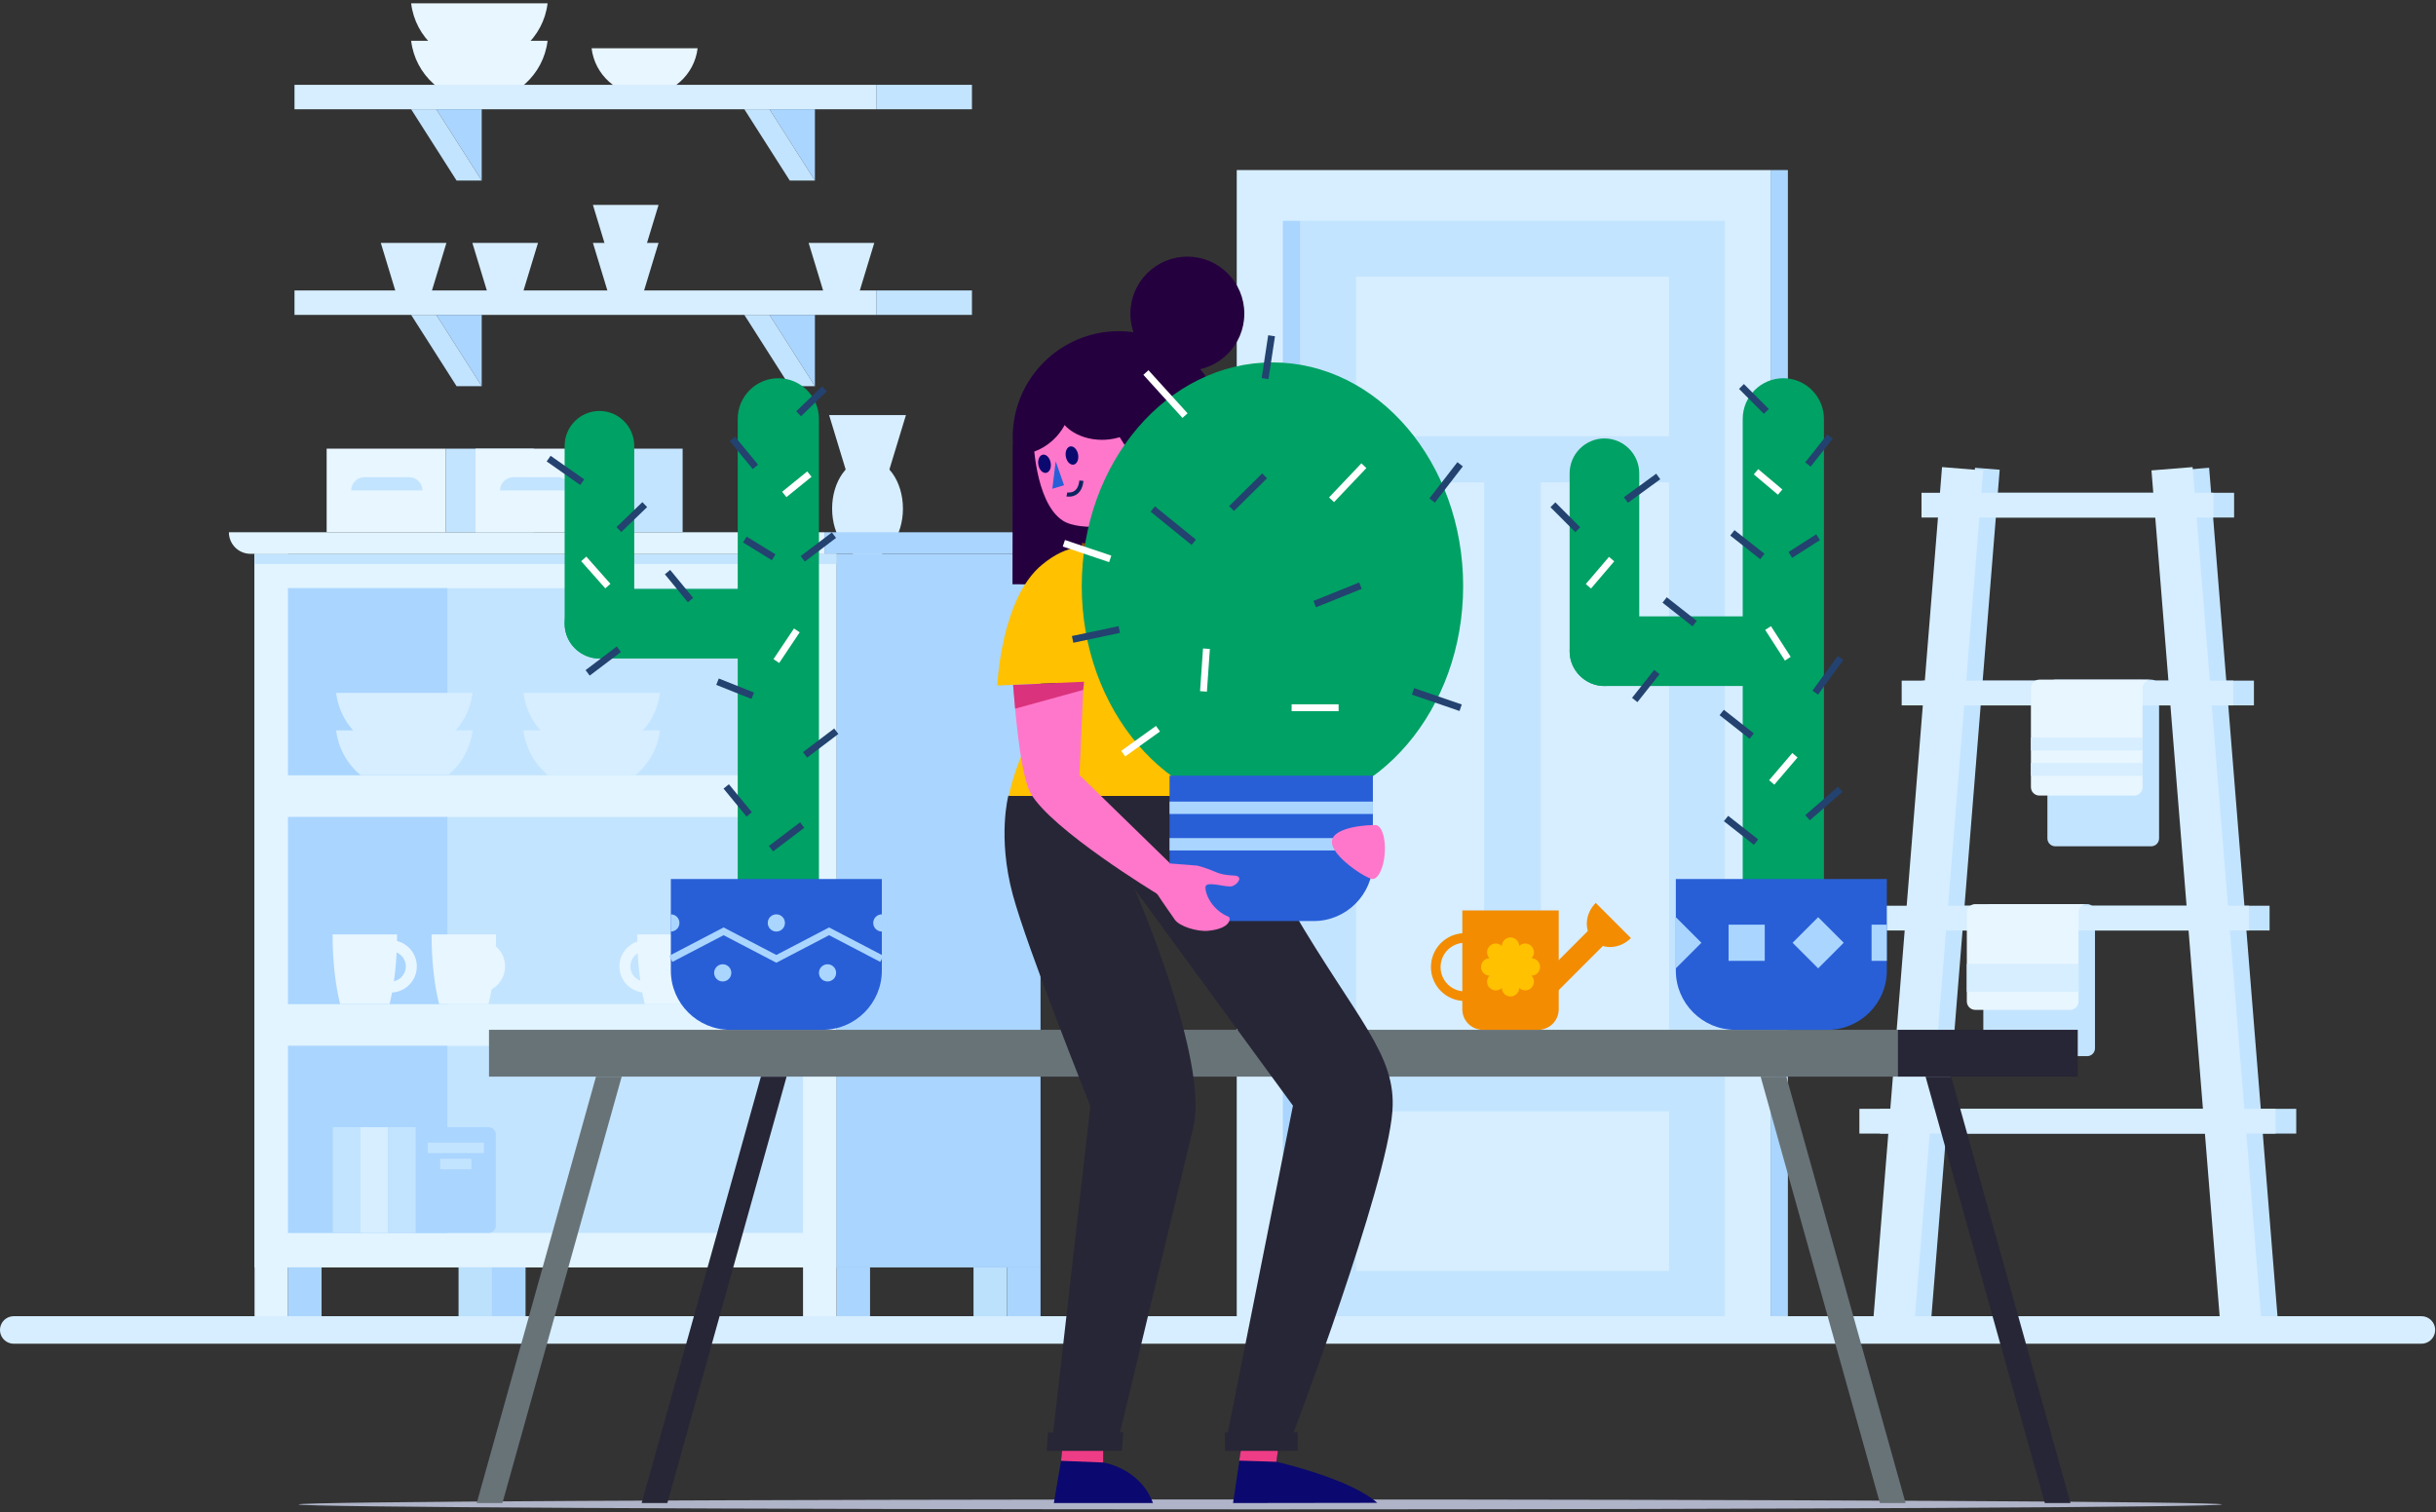 <?xml version="1.0" encoding="UTF-8"?>
<svg width="1240px" height="770px" viewBox="0 0 1240 770" version="1.1" xmlns="http://www.w3.org/2000/svg" xmlns:xlink="http://www.w3.org/1999/xlink">
    <rect x="0" y="0" width="1240" height="770" fill="#333333" stroke="none"/>
    <title>4044</title>
    <g id="Page-1" stroke="none" stroke-width="1" fill="none" fill-rule="evenodd">
        <g id="30-Startup-Story-Illustrations" transform="translate(-230, -12407)">
            <g id="4044" transform="translate(236, 12407)">
                <g id="BG" transform="translate(0, 0.161)">
                    <g id="Group-2" transform="translate(110, 0.839)">
                        <polygon id="Fill-1" fill="#D6EEFF" points="513.541 671.502 785.269 671.502 785.269 85.579 513.541 85.579"></polygon>
                        <polygon id="Fill-2" fill="#C3E4FF" points="545.839 671.502 762.015 671.502 762.015 111.429 545.839 111.429"></polygon>
                        <polygon id="Fill-3" fill="#D6EEFF" points="574.26 221.137 733.593 221.137 733.593 139.864 574.26 139.864"></polygon>
                        <polygon id="Fill-4" fill="#D6EEFF" points="574.26 646.083 733.593 646.083 733.593 564.81 574.26 564.81"></polygon>
                        <polygon id="Fill-5" fill="#D6EEFF" points="574.259 546.021 639.501 546.021 639.501 244.569 574.259 244.569"></polygon>
                        <polygon id="Fill-6" fill="#D6EEFF" points="668.353 546.021 733.593 546.021 733.593 244.569 668.353 244.569"></polygon>
                        <line x1="561.195" y1="368.443" x2="590.409" y2="368.443" id="Stroke-7" stroke="#AAD5FF" stroke-width="6.3"></line>
                        <path d="M569.446,368.443 C569.446,373.002 565.752,376.698 561.195,376.698 C556.638,376.698 552.944,373.002 552.944,368.443 C552.944,363.884 556.638,360.188 561.195,360.188 C565.752,360.188 569.446,363.884 569.446,368.443" id="Fill-8" fill="#AAD5FF"></path>
                        <path d="M569.446,397.531 C569.446,402.09 565.752,405.786 561.195,405.786 C556.638,405.786 552.944,402.09 552.944,397.531 C552.944,392.972 556.638,389.276 561.195,389.276 C565.752,389.276 569.446,392.972 569.446,397.531" id="Fill-10" fill="#AAD5FF"></path>
                        <polygon id="Fill-12" fill="#AAD5FF" points="785.269 670.329 794.097 670.329 794.097 85.58 785.269 85.58"></polygon>
                        <polygon id="Fill-14" fill="#AAD5FF" points="537.011 671.502 545.839 671.502 545.839 111.429 537.011 111.429"></polygon>
                        <line x1="860.414" y1="674.507" x2="895.619" y2="237.65" id="Stroke-15" stroke="#C3E4FF" stroke-width="12.6"></line>
                        <line x1="1037.432" y1="674.507" x2="1002.228" y2="237.65" id="Stroke-16" stroke="#C3E4FF" stroke-width="12.6"></line>
                        <line x1="872.604" y1="256.186" x2="1021.23" y2="256.186" id="Stroke-17" stroke="#C3E4FF" stroke-width="12.6"></line>
                        <line x1="862.514" y1="351.829" x2="1031.32" y2="351.829" id="Stroke-18" stroke="#C3E4FF" stroke-width="12.6"></line>
                        <line x1="854.547" y1="466.429" x2="1039.287" y2="466.429" id="Stroke-19" stroke="#C3E4FF" stroke-width="12.6"></line>
                        <line x1="840.982" y1="569.827" x2="1052.853" y2="569.827" id="Stroke-20" stroke="#C3E4FF" stroke-width="12.6"></line>
                        <path d="M979.03,429.863 L930.199,429.863 C927.987,429.863 926.193,428.068 926.193,425.855 L926.193,349.034 C926.193,346.82 927.987,345.026 930.199,345.026 L979.03,345.026 C981.243,345.026 983.036,346.82 983.036,349.034 L983.036,425.855 C983.036,428.068 981.243,429.863 979.03,429.863" id="Fill-21" fill="#C3E4FF"></path>
                        <path d="M946.41,536.711 L897.579,536.711 C895.367,536.711 893.572,534.917 893.572,532.703 L893.572,463.313 C893.572,461.1 895.367,459.306 897.579,459.306 L946.41,459.306 C948.622,459.306 950.416,461.1 950.416,463.313 L950.416,532.703 C950.416,534.917 948.622,536.711 946.41,536.711" id="Fill-22" fill="#C3E4FF"></path>
                        <line x1="847.819" y1="674.507" x2="883.023" y2="237.65" id="Stroke-23" stroke="#D6EEFF" stroke-width="21"></line>
                        <line x1="1024.836" y1="674.507" x2="989.632" y2="237.65" id="Stroke-24" stroke="#D6EEFF" stroke-width="21"></line>
                        <line x1="862.108" y1="256.186" x2="1010.734" y2="256.186" id="Stroke-25" stroke="#D6EEFF" stroke-width="12.6"></line>
                        <line x1="852.017" y1="351.829" x2="1020.824" y2="351.829" id="Stroke-26" stroke="#D6EEFF" stroke-width="12.6"></line>
                        <line x1="844.05" y1="466.429" x2="1028.791" y2="466.429" id="Stroke-27" stroke="#D6EEFF" stroke-width="12.6"></line>
                        <line x1="830.485" y1="569.827" x2="1042.356" y2="569.827" id="Stroke-28" stroke="#D6EEFF" stroke-width="12.6"></line>
                        <path d="M937.712,513.153 L889.482,513.153 C887.104,513.153 885.175,511.224 885.175,508.844 L885.175,463.614 C885.175,461.235 887.104,459.306 889.482,459.306 L942.019,459.306 L942.019,508.844 C942.019,511.224 940.09,513.153 937.712,513.153" id="Fill-29" fill="#E8F6FF"></path>
                        <polygon id="Fill-30" fill="#D6EEFF" points="885.175 503.968 942.019 503.968 942.019 489.711 885.175 489.711"></polygon>
                        <path d="M946.215,459.309 C943.899,459.309 942.017,461.185 942.017,463.51 L942.017,459.309 L946.215,459.309 Z" id="Fill-31" fill="#E8F6FF"></path>
                        <path d="M970.332,404.043 L922.102,404.043 C919.724,404.043 917.796,402.114 917.796,399.734 L917.796,349.334 C917.796,346.955 919.724,345.026 922.102,345.026 L974.639,345.026 L974.639,399.734 C974.639,402.114 972.711,404.043 970.332,404.043" id="Fill-32" fill="#E8F6FF"></path>
                        <polygon id="Fill-33" fill="#D6EEFF" points="917.796 393.976 974.639 393.976 974.639 387.444 917.796 387.444"></polygon>
                        <polygon id="Fill-34" fill="#D6EEFF" points="917.796 381.067 974.639 381.067 974.639 374.534 917.796 374.534"></polygon>
                        <path d="M978.836,345.03 C976.519,345.03 974.637,347.086 974.637,349.633 L974.637,345.03 L978.836,345.03 Z" id="Fill-35" fill="#E8F6FF"></path>
                        <polygon id="Fill-36" fill="#D6EEFF" points="295.624 122.662 329.035 122.662 320.038 152.27 304.62 152.27"></polygon>
                        <polygon id="Fill-37" fill="#D6EEFF" points="185.813 122.662 219.224 122.662 210.227 152.27 194.81 152.27"></polygon>
                        <polygon id="Fill-38" fill="#D6EEFF" points="185.813 103.329 219.224 103.329 210.227 132.937 194.81 132.937"></polygon>
                        <polygon id="Fill-39" fill="#D6EEFF" points="124.448 122.662 157.859 122.662 148.862 152.27 133.445 152.27"></polygon>
                        <polygon id="Fill-40" fill="#D6EEFF" points="77.838 122.662 111.248 122.662 102.252 152.27 86.834 152.27"></polygon>
                        <polygon id="Fill-41" fill="#D6EEFF" points="33.909 159.321 330.038 159.321 330.038 146.876 33.909 146.876"></polygon>
                        <polygon id="Fill-42" fill="#C3E4FF" points="330.038 159.321 378.754 159.321 378.754 146.876 330.038 146.876"></polygon>
                        <polygon id="Fill-43" fill="#AAD5FF" points="106.084 159.321 129.21 195.618 129.21 159.321"></polygon>
                        <polygon id="Fill-44" fill="#C3E4FF" points="93.287 159.321 116.412 195.618 129.21 195.618 106.084 159.321"></polygon>
                        <polygon id="Fill-45" fill="#AAD5FF" points="275.693 159.321 298.818 195.618 298.818 159.321"></polygon>
                        <polygon id="Fill-46" fill="#C3E4FF" points="262.895 159.321 286.021 195.618 298.818 195.618 275.693 159.321"></polygon>
                        <path d="M162.73,19.773 C160.665,37.12 145.906,50.577 128.008,50.577 C110.111,50.577 95.352,37.12 93.287,19.773 L162.73,19.773 Z" id="Fill-47" fill="#E8F6FF"></path>
                        <path d="M162.73,0.699 C160.665,18.046 145.906,31.504 128.008,31.504 C110.111,31.504 95.352,18.046 93.287,0.699 L162.73,0.699 Z" id="Fill-48" fill="#E8F6FF"></path>
                        <path d="M239.109,23.576 C237.503,37.057 226.034,47.516 212.125,47.516 C198.215,47.516 186.747,37.057 185.142,23.576 L239.109,23.576 Z" id="Fill-49" fill="#E8F6FF"></path>
                        <polygon id="Fill-50" fill="#D6EEFF" points="33.909 54.631 330.038 54.631 330.038 42.186 33.909 42.186"></polygon>
                        <polygon id="Fill-51" fill="#C3E4FF" points="330.038 54.631 378.754 54.631 378.754 42.186 330.038 42.186"></polygon>
                        <polygon id="Fill-52" fill="#AAD5FF" points="106.084 54.631 129.21 90.928 129.21 54.631"></polygon>
                        <polygon id="Fill-53" fill="#C3E4FF" points="93.287 54.631 116.412 90.928 129.21 90.928 106.084 54.631"></polygon>
                        <polygon id="Fill-54" fill="#AAD5FF" points="275.693 54.631 298.818 90.928 298.818 54.631"></polygon>
                        <polygon id="Fill-55" fill="#C3E4FF" points="262.895 54.631 286.021 90.928 298.818 90.928 275.693 54.631"></polygon>
                        <polygon id="Fill-56" fill="#D6EEFF" points="306.047 210.329 345.152 210.329 334.623 244.982 316.577 244.982"></polygon>
                        <path d="M343.625,257.957 C343.625,271.923 335.555,283.245 325.6,283.245 C315.645,283.245 307.574,271.923 307.574,257.957 C307.574,243.991 315.645,232.669 325.6,232.669 C335.555,232.669 343.625,243.991 343.625,257.957" id="Fill-57" fill="#D6EEFF"></path>
                        <polygon id="Fill-58" fill="#D6EEFF" points="297.078 287.073 266.634 287.073 266.634 245.537 262.141 235.771 299.645 235.771 297.078 245.537"></polygon>
                        <polygon id="Fill-59" fill="#E1F4FF" points="13.58 644.282 309.827 644.282 309.827 280.958 13.58 280.958"></polygon>
                        <polygon id="Fill-60" fill="#E1F4FF" points="13.579 670.329 30.636 670.329 30.636 280.959 13.579 280.959"></polygon>
                        <polygon id="Fill-61" fill="#AAD5FF" points="30.636 670.329 47.693 670.329 47.693 644.283 30.636 644.283"></polygon>
                        <polygon id="Fill-62" fill="#AAD5FF" points="134.472 670.329 151.529 670.329 151.529 644.283 134.472 644.283"></polygon>
                        <polygon id="Fill-63" fill="#AAD5FF" points="309.826 670.329 326.883 670.329 326.883 644.283 309.826 644.283"></polygon>
                        <polygon id="Fill-64" fill="#BBE1FD" points="379.549 670.329 396.606 670.329 396.606 644.283 379.549 644.283"></polygon>
                        <polygon id="Fill-65" fill="#E1F4FF" points="292.77 670.329 309.827 670.329 309.827 280.959 292.77 280.959"></polygon>
                        <polygon id="Fill-66" fill="#AAD5FF" points="396.606 670.687 413.663 670.687 413.663 644.282 396.606 644.282"></polygon>
                        <polygon id="Fill-67" fill="#BBE1FD" points="117.415 670.329 134.472 670.329 134.472 644.283 117.415 644.283"></polygon>
                        <polygon id="Fill-68" fill="#C3E4FF" points="30.636 626.696 292.77 626.696 292.77 531.462 30.636 531.462"></polygon>
                        <polygon id="Fill-69" fill="#AAD5FF" points="30.636 626.696 111.73 626.696 111.73 531.462 30.636 531.462"></polygon>
                        <polygon id="Fill-70" fill="#C3E4FF" points="30.636 510.19 292.77 510.19 292.77 414.957 30.636 414.957"></polygon>
                        <polygon id="Fill-71" fill="#AAD5FF" points="30.636 510.19 111.73 510.19 111.73 414.957 30.636 414.957"></polygon>
                        <polygon id="Fill-72" fill="#C3E4FF" points="30.636 393.684 292.77 393.684 292.77 298.451 30.636 298.451"></polygon>
                        <polygon id="Fill-73" fill="#AAD5FF" points="30.636 393.684 111.73 393.684 111.73 298.451 30.636 298.451"></polygon>
                        <polygon id="Fill-74" fill="#AAD5FF" points="309.827 644.282 413.663 644.282 413.663 280.958 309.827 280.958"></polygon>
                        <path d="M303.647,280.959 L11.486,280.959 C5.428,280.959 0.517,276.045 0.517,269.985 L303.647,269.985 L303.647,280.959 Z" id="Fill-75" fill="#E1F4FF"></path>
                        <path d="M417.101,280.959 L303.647,280.959 L303.647,269.985 L428.069,269.985 C428.069,276.045 423.158,280.959 417.101,280.959" id="Fill-76" fill="#AAD5FF"></path>
                        <polygon id="Fill-77" fill="#C3E4FF" points="13.58 286.138 309.827 286.138 309.827 281.107 13.58 281.107"></polygon>
                        <polygon id="Fill-78" fill="#D6EEFF" points="67.501 626.696 81.583 626.696 81.583 572.877 67.501 572.877"></polygon>
                        <polygon id="Fill-79" fill="#C3E4FF" points="53.419 626.696 67.501 626.696 67.501 572.877 53.419 572.877"></polygon>
                        <polygon id="Fill-80" fill="#C3E4FF" points="81.583 626.696 95.666 626.696 95.666 572.877 81.583 572.877"></polygon>
                        <path d="M132.768,626.696 L95.666,626.696 L95.666,572.877 L132.768,572.877 C134.75,572.877 136.357,574.485 136.357,576.468 L136.357,623.106 C136.357,625.089 134.75,626.696 132.768,626.696" id="Fill-81" fill="#AAD5FF"></path>
                        <polygon id="Fill-82" fill="#C3E4FF" points="101.696 586.047 130.327 586.047 130.327 580.719 101.696 580.719"></polygon>
                        <polygon id="Fill-83" fill="#C3E4FF" points="108.075 594.268 123.948 594.268 123.948 588.94 108.075 588.94"></polygon>
                        <polygon id="Fill-84" fill="#E8F6FF" points="50.277 269.985 110.956 269.985 110.956 227.417 50.277 227.417"></polygon>
                        <polygon id="Fill-85" fill="#C3E4FF" points="110.956 269.985 155.688 269.985 155.688 227.417 110.956 227.417"></polygon>
                        <path d="M99.043,248.701 L62.749,248.701 C62.749,244.974 65.768,241.954 69.493,241.954 L92.299,241.954 C96.024,241.954 99.043,244.974 99.043,248.701" id="Fill-86" fill="#C3E4FF"></path>
                        <polygon id="Fill-87" fill="#E8F6FF" points="126.068 269.985 186.747 269.985 186.747 227.417 126.068 227.417"></polygon>
                        <polygon id="Fill-88" fill="#C3E4FF" points="186.747 269.985 231.479 269.985 231.479 227.417 186.747 227.417"></polygon>
                        <path d="M174.834,248.701 L138.54,248.701 C138.54,244.974 141.559,241.954 145.284,241.954 L168.09,241.954 C171.815,241.954 174.834,244.974 174.834,248.701" id="Fill-89" fill="#C3E4FF"></path>
                        <path d="M124.544,370.835 C123.453,380.013 118.806,388.106 112.018,393.686 L67.632,393.686 C60.844,388.106 56.197,380.013 55.099,370.835 L124.544,370.835 Z" id="Fill-90" fill="#D6EEFF"></path>
                        <path d="M124.544,351.759 C122.478,369.106 107.72,382.563 89.822,382.563 C71.925,382.563 57.167,369.106 55.101,351.759 L124.544,351.759 Z" id="Fill-91" fill="#D6EEFF"></path>
                        <path d="M219.929,370.835 C218.837,380.013 214.191,388.106 207.403,393.686 L163.016,393.686 C156.228,388.106 151.582,380.013 150.483,370.835 L219.929,370.835 Z" id="Fill-92" fill="#D6EEFF"></path>
                        <path d="M219.929,351.759 C217.863,369.106 203.105,382.563 185.207,382.563 C167.309,382.563 152.551,369.106 150.485,351.759 L219.929,351.759 Z" id="Fill-93" fill="#D6EEFF"></path>
                        <path d="M86.127,474.745 C86.127,488.252 84.687,500.609 82.286,510.19 L57.134,510.19 C54.738,500.609 53.294,488.252 53.294,474.745" id="Fill-94" fill="#E8F6FF"></path>
                        <path d="M84.882,480.68 C90.585,481.807 94.296,487.346 93.17,493.052 C92.044,498.758 86.507,502.471 80.804,501.344" id="Stroke-95" stroke="#E8F6FF" stroke-width="5.6"></path>
                        <path d="M136.51,474.745 C136.51,488.252 135.071,500.609 132.67,510.19 L107.518,510.19 C105.123,500.609 103.678,488.252 103.678,474.745" id="Fill-96" fill="#E8F6FF"></path>
                        <path d="M129.813,480.68 C135.516,481.807 139.227,487.346 138.101,493.052 C136.975,498.758 131.438,502.471 125.735,501.344" id="Stroke-97" stroke="#E8F6FF" stroke-width="5.6"></path>
                        <path d="M241.211,474.745 C241.211,488.252 239.771,500.609 237.37,510.19 L212.218,510.19 C209.823,500.609 208.378,488.252 208.378,474.745" id="Fill-98" fill="#E8F6FF"></path>
                        <path d="M210.583,480.68 C204.88,481.807 201.169,487.346 202.295,493.052 C203.422,498.758 208.958,502.471 214.662,501.344" id="Stroke-99" stroke="#E8F6FF" stroke-width="5.6"></path>
                    </g>
                    <g id="Group-102" transform="translate(0.998, 676.588)">
                        <line x1="1225.574" y1="0.361" x2="0" y2="0.361" id="Fill-100" fill="#E8F6FF"></line>
                        <line x1="1225.574" y1="0.361" x2="0" y2="0.361" id="Stroke-101" stroke="#D6EEFF" stroke-width="14" stroke-linecap="round"></line>
                    </g>
                </g>
                <g id="Girl" transform="translate(145, 130.161)">
                    <path d="M980.065,635.769 C980.065,637.167 760.879,638.3 490.501,638.3 C220.124,638.3 0.939,637.167 0.939,635.769 C0.939,634.371 220.124,633.238 490.501,633.238 C760.879,633.238 980.065,634.371 980.065,635.769" id="Fill-104" fill="#AFB4C8"></path>
                    <polygon id="Fill-106" fill="#687378" points="97.918 417.976 814.918 417.976 814.918 394.137 97.918 394.137"></polygon>
                    <polygon id="Fill-108" fill="#272636" points="814.918 417.976 906.642 417.976 906.642 394.137 814.918 394.137"></polygon>
                    <polygon id="Fill-109" fill="#272636" points="889.876 635.076 902.952 635.076 842.246 417.976 829.17 417.976"></polygon>
                    <polygon id="Fill-110" fill="#687378" points="805.927 635.076 819.003 635.076 758.297 417.976 745.221 417.976"></polygon>
                    <polygon id="Fill-111" fill="#687378" points="104.749 635.076 91.674 635.076 152.38 417.976 165.455 417.976"></polygon>
                    <polygon id="Fill-112" fill="#272636" points="188.698 635.076 175.623 635.076 236.329 417.976 249.404 417.976"></polygon>
                    <path d="M245.194,350.402 L245.194,350.402 C233.825,350.402 224.523,341.096 224.523,329.722 L224.523,83.081 C224.523,71.707 233.825,62.402 245.194,62.402 C256.562,62.402 265.864,71.707 265.864,83.081 L265.864,329.722 C265.864,341.096 256.562,350.402 245.194,350.402" id="Fill-113" fill="#00A164"></path>
                    <path d="M154.132,205.101 L154.132,205.101 C144.389,205.101 136.417,197.125 136.417,187.378 L136.417,96.783 C136.417,87.035 144.389,79.06 154.132,79.06 C163.875,79.06 171.847,87.035 171.847,96.783 L171.847,187.378 C171.847,197.125 163.875,205.101 154.132,205.101" id="Fill-114" fill="#00A164"></path>
                    <path d="M257.519,187.378 L257.519,187.378 C257.519,197.125 249.547,205.101 239.804,205.101 L154.131,205.101 C144.389,205.101 136.417,197.125 136.417,187.378 C136.417,177.631 144.389,169.655 154.131,169.655 L239.804,169.655 C249.547,169.655 257.519,177.631 257.519,187.378" id="Fill-115" fill="#00A164"></path>
                    <path d="M297.881,317.347 L297.881,364.029 C297.881,380.586 284.341,394.14 267.784,394.14 L220.577,394.14 C204.021,394.14 190.48,380.586 190.48,364.029 L190.48,317.347 L297.881,317.347 Z" id="Fill-116" fill="#285FD7"></path>
                    <line x1="257.628" y1="154.349" x2="273.507" y2="142.319" id="Stroke-117" stroke="#23426F" stroke-width="3.5"></line>
                    <line x1="148.124" y1="212.416" x2="164.003" y2="200.387" id="Stroke-118" stroke="#23426F" stroke-width="3.5"></line>
                    <line x1="258.81" y1="254.156" x2="274.69" y2="242.125" id="Stroke-119" stroke="#23426F" stroke-width="3.5"></line>
                    <line x1="241.458" y1="301.918" x2="257.338" y2="289.888" id="Stroke-120" stroke="#23426F" stroke-width="3.5"></line>
                    <line x1="233.525" y1="107.527" x2="221.813" y2="93.29" id="Stroke-121" stroke="#23426F" stroke-width="3.5"></line>
                    <line x1="200.501" y1="175.352" x2="188.789" y2="161.114" id="Stroke-122" stroke="#23426F" stroke-width="3.5"></line>
                    <line x1="230.379" y1="284.46" x2="218.667" y2="270.223" id="Stroke-123" stroke="#23426F" stroke-width="3.5"></line>
                    <line x1="255.529" y1="80.496" x2="268.69" y2="67.799" id="Stroke-124" stroke="#23426F" stroke-width="3.5"></line>
                    <line x1="164.039" y1="139.438" x2="177.2" y2="126.741" id="Stroke-125" stroke="#23426F" stroke-width="3.5"></line>
                    <line x1="242.825" y1="153.575" x2="228.154" y2="144.529" id="Stroke-126" stroke="#23426F" stroke-width="3.5"></line>
                    <line x1="232.159" y1="224.053" x2="214.23" y2="216.907" id="Stroke-127" stroke="#23426F" stroke-width="3.5"></line>
                    <line x1="145.381" y1="115.319" x2="128.278" y2="103.33" id="Stroke-128" stroke="#23426F" stroke-width="3.5"></line>
                    <line x1="248.23" y1="121.576" x2="261" y2="111.219" id="Stroke-129" stroke="#FFFFFF" stroke-width="3.5"></line>
                    <line x1="158.422" y1="168.233" x2="146.148" y2="154.382" id="Stroke-130" stroke="#FFFFFF" stroke-width="3.5"></line>
                    <line x1="244.18" y1="206.402" x2="254.615" y2="190.787" id="Stroke-131" stroke="#FFFFFF" stroke-width="3.5"></line>
                    <polyline id="Stroke-132" stroke="#AAD5FF" stroke-width="3.5" points="297.881 358.006 271.032 343.995 244.184 358.006 217.332 343.995 190.48 358.006"></polyline>
                    <path d="M221.27,365.146 C221.27,367.565 219.31,369.526 216.892,369.526 C214.474,369.526 212.513,367.565 212.513,365.146 C212.513,362.727 214.474,360.766 216.892,360.766 C219.31,360.766 221.27,362.727 221.27,365.146" id="Fill-133" fill="#AAD5FF"></path>
                    <path d="M274.62,365.146 C274.62,367.565 272.66,369.526 270.242,369.526 C267.824,369.526 265.864,367.565 265.864,365.146 C265.864,362.727 267.824,360.766 270.242,360.766 C272.66,360.766 274.62,362.727 274.62,365.146" id="Fill-134" fill="#AAD5FF"></path>
                    <path d="M248.559,339.727 C248.559,342.146 246.598,344.107 244.181,344.107 C241.763,344.107 239.802,342.146 239.802,339.727 C239.802,337.308 241.763,335.347 244.181,335.347 C246.598,335.347 248.559,337.308 248.559,339.727" id="Fill-135" fill="#AAD5FF"></path>
                    <path d="M297.881,335.347 L297.881,344.105 C295.467,344.105 293.501,342.144 293.501,339.729 C293.501,337.307 295.467,335.347 297.881,335.347" id="Fill-136" fill="#AAD5FF"></path>
                    <path d="M194.86,339.729 C194.86,342.144 192.901,344.105 190.48,344.105 L190.48,335.346 C192.901,335.346 194.86,337.307 194.86,339.729" id="Fill-137" fill="#AAD5FF"></path>
                    <path d="M756.767,350.402 L756.767,350.402 C745.398,350.402 736.097,341.096 736.097,329.722 L736.097,83.081 C736.097,71.707 745.398,62.402 756.767,62.402 C768.135,62.402 777.437,71.707 777.437,83.081 L777.437,329.722 C777.437,341.096 768.135,350.402 756.767,350.402" id="Fill-138" fill="#00A164"></path>
                    <path d="M665.705,219.103 L665.705,219.103 C655.962,219.103 647.991,211.127 647.991,201.38 L647.991,110.785 C647.991,101.037 655.962,93.062 665.705,93.062 C675.448,93.062 683.419,101.037 683.419,110.785 L683.419,201.38 C683.419,211.127 675.448,219.103 665.705,219.103" id="Fill-139" fill="#00A164"></path>
                    <path d="M769.092,201.38 L769.092,201.38 C769.092,211.127 761.12,219.103 751.377,219.103 L665.705,219.103 C655.962,219.103 647.99,211.127 647.99,201.38 C647.99,191.633 655.962,183.657 665.705,183.657 L751.377,183.657 C761.12,183.657 769.092,191.633 769.092,201.38" id="Fill-140" fill="#00A164"></path>
                    <path d="M779.359,394.137 L732.148,394.137 C715.596,394.137 702.052,380.588 702.052,364.028 L702.052,317.349 L809.455,317.349 L809.455,364.028 C809.455,380.588 795.912,394.137 779.359,394.137" id="Fill-141" fill="#285FD7"></path>
                    <line x1="746.107" y1="153.148" x2="730.826" y2="141.118" id="Stroke-142" stroke="#23426F" stroke-width="3.5"></line>
                    <line x1="711.634" y1="187.324" x2="696.354" y2="175.293" id="Stroke-143" stroke="#23426F" stroke-width="3.5"></line>
                    <line x1="727.596" y1="286.555" x2="742.877" y2="298.585" id="Stroke-144" stroke="#23426F" stroke-width="3.5"></line>
                    <line x1="725.405" y1="232.574" x2="740.686" y2="244.604" id="Stroke-145" stroke="#23426F" stroke-width="3.5"></line>
                    <line x1="769.301" y1="106.325" x2="780.571" y2="92.088" id="Stroke-146" stroke="#23426F" stroke-width="3.5"></line>
                    <line x1="681.137" y1="226.221" x2="692.406" y2="211.984" id="Stroke-147" stroke="#23426F" stroke-width="3.5"></line>
                    <line x1="785.906" y1="204.821" x2="773.006" y2="222.499" id="Stroke-148" stroke="#23426F" stroke-width="3.5"></line>
                    <line x1="748.126" y1="79.295" x2="735.462" y2="66.598" id="Stroke-149" stroke="#23426F" stroke-width="3.5"></line>
                    <line x1="652.143" y1="139.537" x2="639.479" y2="126.841" id="Stroke-150" stroke="#23426F" stroke-width="3.5"></line>
                    <line x1="760.351" y1="152.373" x2="774.469" y2="143.327" id="Stroke-151" stroke="#23426F" stroke-width="3.5"></line>
                    <line x1="785.758" y1="271.678" x2="769.117" y2="286.154" id="Stroke-152" stroke="#23426F" stroke-width="3.5"></line>
                    <line x1="676.639" y1="124.408" x2="693.098" y2="112.419" id="Stroke-153" stroke="#23426F" stroke-width="3.5"></line>
                    <line x1="755.15" y1="120.374" x2="742.861" y2="110.017" id="Stroke-154" stroke="#FFFFFF" stroke-width="3.5"></line>
                    <line x1="657.549" y1="168.333" x2="669.359" y2="154.482" id="Stroke-155" stroke="#FFFFFF" stroke-width="3.5"></line>
                    <line x1="750.862" y1="268.2" x2="762.672" y2="254.349" id="Stroke-156" stroke="#FFFFFF" stroke-width="3.5"></line>
                    <line x1="759.047" y1="205.2" x2="749.006" y2="189.586" id="Stroke-157" stroke="#FFFFFF" stroke-width="3.5"></line>
                    <polygon id="Fill-158" fill="#AAD5FF" points="728.902 359.027 747.311 359.027 747.311 340.611 728.902 340.611"></polygon>
                    <polygon id="Fill-159" fill="#AAD5FF" points="801.682 359.027 809.455 359.027 809.455 340.611 801.682 340.611"></polygon>
                    <polygon id="Fill-160" fill="#AAD5FF" points="774.497 362.841 761.48 349.818 774.497 336.796 787.514 349.818"></polygon>
                    <polyline id="Fill-161" fill="#AAD5FF" points="702.053 336.796 715.07 349.819 702.053 362.841"></polyline>
                    <path d="M410.762,595.276 L410.564,614.424 C410.564,614.424 429.385,617.227 435.905,635.076 L385.438,635.076 L389.096,613.571 L391.255,594.912 L410.762,595.276 Z" id="Fill-162" fill="#0B096F"></path>
                    <polygon id="Fill-163" fill="#EF3C86" points="391.644 590.234 389.096 613.571 410.564 614.424 410.671 595.976"></polygon>
                    <path d="M500.729,599.022 L498.723,614.065 C498.723,614.065 536.06,622.471 550.097,634.973 L476.658,635.076 L483.099,591.993 L500.729,599.022 Z" id="Fill-164" fill="#0B096F"></path>
                    <polygon id="Fill-165" fill="#EF3C86" points="482.695 595.265 479.819 613.468 498.723 614.065 500.419 601.577"></polygon>
                    <path d="M364.501,92.406 C364.457,122.253 388.606,146.486 418.44,146.53 C448.275,146.575 472.496,122.414 472.541,92.567 C472.585,62.719 448.435,38.486 418.602,38.442 C388.767,38.397 364.545,62.558 364.501,92.406" id="Fill-166" fill="#25003F"></path>
                    <path d="M507.268,599.752 L473.882,599.652 L507.154,432.753 L426.633,322.62 C426.633,322.62 464.599,409.647 456.418,443.897 C451.046,466.384 418.377,602.247 418.377,602.247 L384.738,602.247 L404.032,432.911 C404.032,432.911 371.831,352.579 364.501,325.205 C356.656,295.903 362.289,274.941 362.289,274.941 L460.042,274.941 C460.042,274.941 487.371,299.809 506.802,332.959 C539.696,389.082 559.952,406.771 557.777,435.496 C554.824,474.484 507.268,599.752 507.268,599.752" id="Fill-167" fill="#272636"></path>
                    <path d="M482.402,29.565 C482.378,45.59 469.374,58.562 453.356,58.538 C437.339,58.514 424.373,45.504 424.397,29.479 C424.421,13.453 437.425,0.482 453.443,0.506 C469.46,0.53 482.426,13.54 482.402,29.565" id="Fill-168" fill="#25003F"></path>
                    <polygon id="Fill-169" fill="#25003F" points="472.535 96.347 472.43 167.477 364.39 167.316 364.495 96.186"></polygon>
                    <path d="M495.281,222.866 L460.023,243.976 L455.204,213.029 C455.204,213.029 465.769,212.728 461.679,220.77 C453.773,236.317 452.845,238.537 457.464,258.929 C458.231,262.32 460.31,275.085 460.31,275.085 L362.557,275.085 C362.557,275.085 364.774,259.36 379.048,233.87 C381.272,229.899 388.277,217.484 388.277,217.484 L356.655,218.845 C356.655,218.845 358.521,174.238 379.622,157.186 C392.058,147.137 401.091,146.839 424.109,146.874 C445.777,146.91 449.057,147.733 458.731,155.818 C478.908,172.68 495.281,222.866 495.281,222.866" id="Fill-170" fill="#FFC100"></path>
                    <path d="M434.299,179.605 C419.578,179.605 409.926,173.37 405.611,161.073 C403.075,153.843 401.011,146.601 400.991,146.528 L400.476,144.719 L402.357,144.746 C402.362,144.746 404.026,144.77 406.344,144.77 C409.206,144.77 413.248,144.733 416.252,144.559 C416.559,144.542 416.869,144.532 417.181,144.532 C423.922,144.532 431.365,148.514 431.679,148.683 C431.922,148.816 437.504,151.933 442.268,159.269 C445.9,164.861 446.729,170.382 444.545,174.415 C442.737,177.755 439.125,179.598 434.377,179.605 L434.299,179.605 Z" id="Fill-171" fill="#FF77CA"></path>
                    <path d="M417.181,143.133 L417.181,143.133 C416.84,143.133 416.5,143.142 416.172,143.161 C413.201,143.333 409.189,143.369 406.346,143.369 C404.061,143.369 402.394,143.346 402.377,143.345 L398.616,143.292 L399.644,146.912 C399.665,146.984 401.74,154.267 404.291,161.536 C408.759,174.273 419.136,181.005 434.3,181.005 L434.38,181.005 C439.664,180.997 443.711,178.894 445.775,175.083 C448.211,170.584 447.361,164.542 443.442,158.507 C438.488,150.878 432.608,147.596 432.359,147.46 C432.019,147.275 424.273,143.133 417.181,143.133 M417.181,145.933 C423.646,145.933 431.014,149.915 431.014,149.915 C431.014,149.915 436.468,152.907 441.094,160.032 C447.425,169.78 444.116,178.19 434.375,178.205 L434.3,178.205 C423.888,178.205 411.965,174.955 406.932,160.609 C404.38,153.336 402.337,146.146 402.337,146.146 C402.337,146.146 404.012,146.169 406.346,146.169 C409.305,146.169 413.322,146.131 416.333,145.957 C416.613,145.941 416.896,145.933 417.181,145.933" id="Fill-172" fill="#924E08"></path>
                    <path d="M431.189,119.365 C428.246,124.067 429.452,130.264 431.129,133.884 C431.696,135.129 435.38,145.559 435.917,146.031 C438.004,147.863 412.444,159.009 412.444,159.009 L410.745,137.956 C403.335,138.383 394.639,137.991 389.863,134.814 C375.635,125.346 374.792,92.518 375.025,90.877 L386.958,77.522 C386.958,77.522 404.953,69.208 407.691,72.74 C412.701,79.211 424.423,108.16 432.909,104.856 C432.909,104.856 431.839,95.855 439.348,95.867 C444.943,95.874 446.458,100.364 446.455,102.957 C446.442,111.713 435.142,113.029 431.189,119.365" id="Fill-173" fill="#FF77CA"></path>
                    <polygon id="Fill-174" fill="#285FD7" points="386.38 104.706 384.678 118.672 390.64 116.892"></polygon>
                    <path d="M391.543,102.371 C392.029,104.927 393.818,106.725 395.538,106.386 C397.259,106.047 398.26,103.7 397.773,101.145 C397.287,98.589 395.498,96.792 393.778,97.13 C392.057,97.469 391.057,99.816 391.543,102.371" id="Fill-175" fill="#0B096F"></path>
                    <path d="M377.569,106.567 C378.055,109.123 379.844,110.92 381.565,110.581 C383.285,110.242 384.286,107.896 383.799,105.341 C383.313,102.785 381.524,100.988 379.804,101.327 C378.083,101.665 377.083,104.011 377.569,106.567" id="Fill-176" fill="#0B096F"></path>
                    <path d="M394.654,73.791 C394.365,77.373 393.489,80.768 392.137,83.873 C391.959,84.258 391.781,84.66 391.58,85.043 C390.307,87.631 388.697,89.997 386.818,92.072 C381.749,97.657 374.696,101.15 367.008,101.353 C366.614,101.361 366.228,101.363 365.836,101.348 L366.715,90.449 L366.723,90.449 C366.743,90.108 366.77,89.777 366.797,89.436 C367.883,75.985 373.285,63.975 381.448,54.823 C382.966,53.118 384.583,51.52 386.285,50.027 C389.603,53.434 392.105,57.698 393.502,62.46 C394.549,66.011 394.973,69.837 394.654,73.791" id="Fill-177" fill="#25003F"></path>
                    <path d="M432.95,76.741 C432.938,84.551 425.865,91.123 416.21,93.126 C415.446,93.29 414.669,93.421 413.871,93.518 C412.59,93.689 411.27,93.77 409.93,93.768 C397.229,93.749 386.945,86.097 386.96,76.672 C386.96,75.766 387.056,74.876 387.245,74.012 C388.98,65.849 398.5,59.619 409.98,59.636 C422.56,59.655 432.764,67.168 432.944,76.468 C432.95,76.559 432.95,76.65 432.95,76.741" id="Fill-178" fill="#25003F"></path>
                    <path d="M392.074,121.555 C392.074,121.555 398.608,122.973 399.467,114.574" id="Stroke-179" stroke="#0C245F" stroke-width="2.1"></path>
                    <path d="M410.746,137.955 C410.746,137.955 420.115,138.233 424.109,136.05 L411.244,144.131 L410.746,137.955 Z" id="Fill-180" fill="#EF3C86"></path>
                    <path d="M399.027,146.402 C399.027,146.402 401.477,146.292 405.246,146.53 C410.522,146.864 411.465,146.873 411.465,146.873 L410.845,139.186 L396.598,141.064 L399.027,146.402 Z" id="Fill-181" fill="#25003F"></path>
                    <polygon id="Fill-182" fill="#272636" points="472.558 608.54 509.592 608.49 509.578 599.049 472.544 599.1"></polygon>
                    <polygon id="Fill-183" fill="#272636" points="381.788 608.542 420.13 608.488 420.776 599.047 382.433 599.102"></polygon>
                    <path d="M451.438,189.28 L429.34,189.247 L429.435,125.061 L472.492,125.125 L472.427,168.343 C472.411,179.924 463.013,189.297 451.438,189.28" id="Fill-184" fill="#25003F"></path>
                    <path d="M456.652,228.713 C456.652,228.713 463.624,216.543 462.165,205.101" id="Stroke-185" stroke="#FF9A0F" stroke-width="2.1"></path>
                    <path d="M438.242,325.062 L448.483,313.159 L398.472,264.428 L400.501,218.541 L365.026,221.538 C365.026,221.538 367.671,262.975 373.576,273.588 C383.911,292.159 438.242,325.062 438.242,325.062" id="Fill-186" fill="#FF77CA"></path>
                    <polygon id="Fill-187" fill="#DA327C" points="364.674 218.541 400.794 216.924 400.388 221.09 365.744 230.639"></polygon>
                    <path d="M593.789,168.233 C593.789,231.132 550.328,282.122 496.718,282.122 C443.107,282.122 399.647,231.132 399.647,168.233 C399.647,105.333 443.107,54.344 496.718,54.344 C550.328,54.344 593.789,105.333 593.789,168.233" id="Fill-188" fill="#00A164"></path>
                    <path d="M517.747,338.762 L474.432,338.762 C457.879,338.762 444.336,325.213 444.336,308.653 L444.336,264.759 L547.843,264.759 L547.843,308.653 C547.843,325.213 534.3,338.762 517.747,338.762" id="Fill-189" fill="#285FD7"></path>
                    <path d="M442.489,309.31 L458.512,310.545 C458.512,310.545 461.866,311.401 465.516,312.856 C469.167,314.312 470.548,315.248 477.304,315.612 C482.011,315.867 479.221,319.989 476.298,320.991 C473.375,321.991 462.815,317.94 462.621,321.467 C462.427,324.994 465.925,333.111 474.374,336.584 C475.51,337.051 475.888,342.504 464.139,343.719 C458.35,344.318 449.244,341.405 446.992,338.016 C446.992,338.016 440.396,328.629 437.868,324.703 C435.365,320.819 442.852,317.225 442.489,309.31" id="Fill-190" fill="#FF77CA"></path>
                    <line x1="492.953" y1="62.593" x2="496.277" y2="40.781" id="Stroke-191" stroke="#23426F" stroke-width="3.5"></line>
                    <line x1="518.237" y1="177.4" x2="541.511" y2="168.019" id="Stroke-192" stroke="#23426F" stroke-width="3.5"></line>
                    <line x1="475.898" y1="128.752" x2="492.735" y2="112.09" id="Stroke-193" stroke="#23426F" stroke-width="3.5"></line>
                    <line x1="418.737" y1="190.339" x2="394.99" y2="195.374" id="Stroke-194" stroke="#23426F" stroke-width="3.5"></line>
                    <line x1="456.652" y1="145.933" x2="435.778" y2="128.977" id="Stroke-195" stroke="#23426F" stroke-width="3.5"></line>
                    <line x1="577.998" y1="124.663" x2="592.247" y2="106.212" id="Stroke-196" stroke="#23426F" stroke-width="3.5"></line>
                    <line x1="568.276" y1="221.826" x2="592.514" y2="230.168" id="Stroke-197" stroke="#23426F" stroke-width="3.5"></line>
                    <line x1="452.207" y1="81.437" x2="432.306" y2="59.495" id="Stroke-198" stroke="#FFFFFF" stroke-width="3.5"></line>
                    <line x1="526.795" y1="124.287" x2="543.262" y2="106.932" id="Stroke-199" stroke="#FFFFFF" stroke-width="3.5"></line>
                    <line x1="530.391" y1="230.168" x2="506.473" y2="230.168" id="Stroke-200" stroke="#FFFFFF" stroke-width="3.5"></line>
                    <line x1="390.536" y1="146.425" x2="414.137" y2="154.38" id="Stroke-201" stroke="#FFFFFF" stroke-width="3.5"></line>
                    <line x1="463.117" y1="200.107" x2="461.615" y2="221.85" id="Stroke-202" stroke="#FFFFFF" stroke-width="3.5"></line>
                    <line x1="438.458" y1="240.838" x2="420.752" y2="253.534" id="Stroke-203" stroke="#FFFFFF" stroke-width="3.5"></line>
                    <line x1="444.336" y1="281.099" x2="547.843" y2="281.099" id="Stroke-204" stroke="#AAD5FF" stroke-width="6.3"></line>
                    <line x1="444.336" y1="299.678" x2="547.843" y2="299.678" id="Stroke-205" stroke="#AAD5FF" stroke-width="6.3"></line>
                    <path d="M526.995,298.196 C526.514,305.772 544.526,317.153 547.555,317.345 C550.584,317.538 553.43,311.552 553.911,303.977 C554.392,296.401 552.327,290.103 549.298,289.91 C546.269,289.718 527.476,290.62 526.995,298.196" id="Fill-206" fill="#FF77CA"></path>
                    <path d="M631.994,394.137 L603.81,394.137 C598.042,394.137 593.367,389.459 593.367,383.689 L593.367,333.357 L642.437,333.357 L642.437,383.689 C642.437,389.459 637.761,394.137 631.994,394.137" id="Fill-207" fill="#F38C01"></path>
                    <path d="M594.655,377.015 C586.476,377.015 579.846,370.381 579.846,362.199 C579.846,354.016 586.476,347.383 594.655,347.383" id="Stroke-208" stroke="#F38C01" stroke-width="4.9"></path>
                    <path d="M679.197,347.438 C673.615,353.022 665.081,353.538 660.135,348.59 C655.188,343.642 655.704,335.103 661.286,329.518" id="Fill-209" fill="#F38C01"></path>
                    <polygon id="Fill-210" fill="#F38C01" points="669.003 347.351 635.562 380.808 627.931 373.173 661.372 339.717"></polygon>
                    <path d="M628.602,366.576 C630.265,368.313 630.24,371.063 628.529,372.775 C626.822,374.482 624.074,374.506 622.332,372.849 C622.276,375.251 620.314,377.177 617.902,377.177 C615.489,377.177 613.527,375.251 613.472,372.849 C611.729,374.506 608.981,374.482 607.275,372.775 C605.563,371.063 605.538,368.313 607.202,366.576 C604.795,366.52 602.87,364.558 602.87,362.143 C602.87,359.724 604.795,357.761 607.202,357.706 C605.538,355.969 605.563,353.219 607.275,351.506 C608.981,349.799 611.729,349.775 613.472,351.433 C613.527,349.031 615.489,347.105 617.902,347.105 C620.314,347.105 622.276,349.031 622.332,351.433 C624.074,349.775 626.822,349.799 628.529,351.506 C630.24,353.219 630.265,355.969 628.602,357.706 C631.003,357.755 632.933,359.724 632.933,362.143 C632.933,364.558 631.003,366.527 628.602,366.576" id="Fill-211" fill="#FFC100"></path>
                </g>
            </g>
        </g>
    </g>
</svg>
